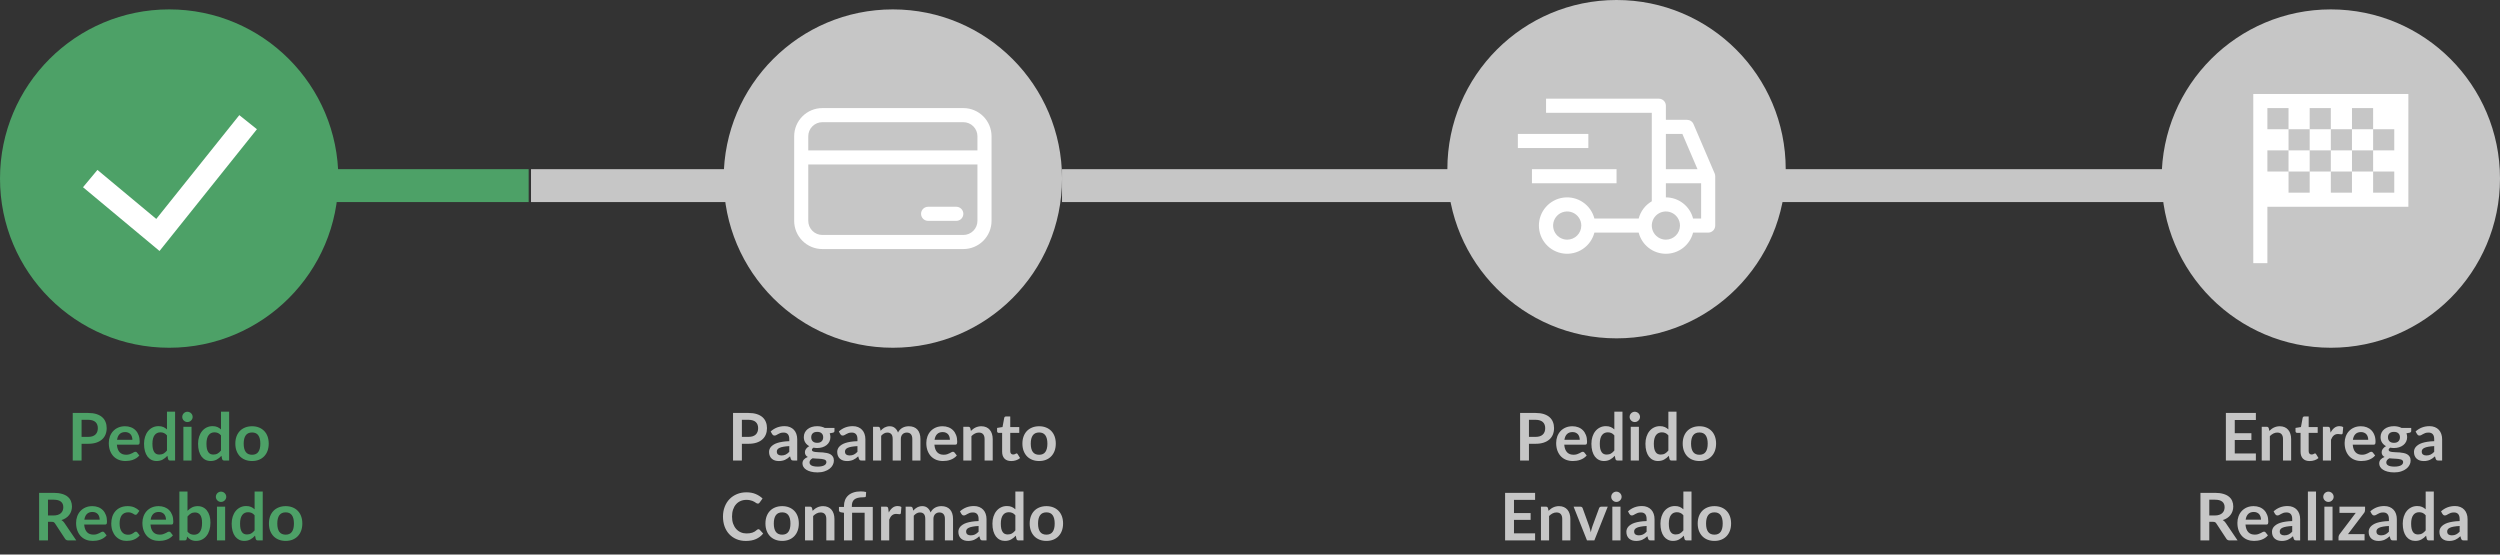 <svg width="532" height="118" viewBox="0 0 532 118" fill="none" xmlns="http://www.w3.org/2000/svg">
<rect x="0" y="0" width="532" height="118" fill="#333333" stroke="none"/>
<circle cx="36" cy="38" r="36" fill="#4DA167"/>
<path d="M19.2 38L33.6 50L52.8 26" stroke="white" stroke-width="4.8"/>
<path d="M18.768 92.967C19.113 92.967 19.414 92.925 19.671 92.841C19.927 92.752 20.14 92.629 20.308 92.47C20.48 92.307 20.609 92.111 20.693 91.882C20.777 91.649 20.819 91.39 20.819 91.105C20.819 90.834 20.777 90.589 20.693 90.37C20.609 90.151 20.483 89.964 20.315 89.81C20.147 89.656 19.934 89.539 19.678 89.46C19.421 89.376 19.118 89.334 18.768 89.334H17.361V92.967H18.768ZM18.768 87.878C19.444 87.878 20.03 87.957 20.525 88.116C21.019 88.275 21.428 88.496 21.75 88.781C22.072 89.066 22.31 89.406 22.464 89.803C22.622 90.2 22.702 90.634 22.702 91.105C22.702 91.595 22.62 92.045 22.457 92.456C22.293 92.862 22.048 93.212 21.722 93.506C21.395 93.8 20.984 94.029 20.49 94.192C20 94.355 19.426 94.437 18.768 94.437H17.361V98H15.478V87.878H18.768ZM28.171 93.583C28.171 93.359 28.139 93.149 28.073 92.953C28.013 92.752 27.919 92.577 27.793 92.428C27.667 92.279 27.506 92.162 27.31 92.078C27.119 91.989 26.895 91.945 26.638 91.945C26.139 91.945 25.745 92.087 25.455 92.372C25.171 92.657 24.989 93.06 24.909 93.583H28.171ZM24.874 94.626C24.902 94.995 24.968 95.314 25.07 95.585C25.173 95.851 25.308 96.073 25.476 96.25C25.644 96.423 25.843 96.553 26.071 96.642C26.305 96.726 26.561 96.768 26.841 96.768C27.121 96.768 27.362 96.735 27.562 96.67C27.768 96.605 27.945 96.532 28.094 96.453C28.248 96.374 28.381 96.301 28.493 96.236C28.61 96.171 28.722 96.138 28.829 96.138C28.974 96.138 29.081 96.192 29.151 96.299L29.648 96.929C29.457 97.153 29.242 97.342 29.004 97.496C28.766 97.645 28.517 97.767 28.255 97.86C27.999 97.949 27.735 98.012 27.464 98.049C27.198 98.086 26.939 98.105 26.687 98.105C26.188 98.105 25.724 98.023 25.294 97.86C24.865 97.692 24.492 97.447 24.174 97.125C23.857 96.798 23.607 96.397 23.425 95.921C23.243 95.44 23.152 94.885 23.152 94.255C23.152 93.765 23.232 93.305 23.39 92.876C23.549 92.442 23.775 92.066 24.069 91.749C24.368 91.427 24.73 91.173 25.154 90.986C25.584 90.799 26.067 90.706 26.603 90.706C27.056 90.706 27.474 90.778 27.856 90.923C28.239 91.068 28.568 91.28 28.843 91.56C29.119 91.835 29.333 92.176 29.487 92.582C29.646 92.983 29.725 93.443 29.725 93.961C29.725 94.222 29.697 94.4 29.641 94.493C29.585 94.582 29.478 94.626 29.319 94.626H24.874ZM35.531 92.652C35.335 92.414 35.12 92.246 34.887 92.148C34.658 92.05 34.411 92.001 34.145 92.001C33.884 92.001 33.648 92.05 33.438 92.148C33.228 92.246 33.048 92.395 32.899 92.596C32.75 92.792 32.635 93.044 32.556 93.352C32.477 93.655 32.437 94.015 32.437 94.43C32.437 94.85 32.47 95.207 32.535 95.501C32.605 95.79 32.703 96.028 32.829 96.215C32.955 96.397 33.109 96.53 33.291 96.614C33.473 96.693 33.676 96.733 33.9 96.733C34.259 96.733 34.565 96.658 34.817 96.509C35.069 96.36 35.307 96.147 35.531 95.872V92.652ZM37.26 87.598V98H36.203C35.974 98 35.83 97.895 35.769 97.685L35.622 96.992C35.333 97.323 34.999 97.592 34.621 97.797C34.248 98.002 33.811 98.105 33.312 98.105C32.92 98.105 32.561 98.023 32.234 97.86C31.907 97.697 31.625 97.461 31.387 97.153C31.154 96.84 30.972 96.455 30.841 95.998C30.715 95.541 30.652 95.018 30.652 94.43C30.652 93.898 30.724 93.403 30.869 92.946C31.014 92.489 31.221 92.092 31.492 91.756C31.763 91.42 32.087 91.159 32.465 90.972C32.843 90.781 33.268 90.685 33.739 90.685C34.14 90.685 34.483 90.748 34.768 90.874C35.053 91 35.307 91.17 35.531 91.385V87.598H37.26ZM40.758 90.818V98H39.022V90.818H40.758ZM40.996 88.725C40.996 88.874 40.966 89.014 40.905 89.145C40.845 89.276 40.763 89.39 40.66 89.488C40.562 89.586 40.446 89.665 40.31 89.726C40.175 89.782 40.03 89.81 39.876 89.81C39.727 89.81 39.585 89.782 39.449 89.726C39.319 89.665 39.204 89.586 39.106 89.488C39.008 89.39 38.929 89.276 38.868 89.145C38.812 89.014 38.784 88.874 38.784 88.725C38.784 88.571 38.812 88.426 38.868 88.291C38.929 88.156 39.008 88.039 39.106 87.941C39.204 87.843 39.319 87.766 39.449 87.71C39.585 87.649 39.727 87.619 39.876 87.619C40.03 87.619 40.175 87.649 40.31 87.71C40.446 87.766 40.562 87.843 40.66 87.941C40.763 88.039 40.845 88.156 40.905 88.291C40.966 88.426 40.996 88.571 40.996 88.725ZM47.029 92.652C46.833 92.414 46.618 92.246 46.385 92.148C46.156 92.05 45.909 92.001 45.643 92.001C45.382 92.001 45.146 92.05 44.936 92.148C44.726 92.246 44.546 92.395 44.397 92.596C44.248 92.792 44.133 93.044 44.054 93.352C43.975 93.655 43.935 94.015 43.935 94.43C43.935 94.85 43.968 95.207 44.033 95.501C44.103 95.79 44.201 96.028 44.327 96.215C44.453 96.397 44.607 96.53 44.789 96.614C44.971 96.693 45.174 96.733 45.398 96.733C45.757 96.733 46.063 96.658 46.315 96.509C46.567 96.36 46.805 96.147 47.029 95.872V92.652ZM48.758 87.598V98H47.701C47.472 98 47.328 97.895 47.267 97.685L47.12 96.992C46.831 97.323 46.497 97.592 46.119 97.797C45.746 98.002 45.309 98.105 44.81 98.105C44.418 98.105 44.059 98.023 43.732 97.86C43.405 97.697 43.123 97.461 42.885 97.153C42.652 96.84 42.47 96.455 42.339 95.998C42.213 95.541 42.15 95.018 42.15 94.43C42.15 93.898 42.222 93.403 42.367 92.946C42.512 92.489 42.719 92.092 42.99 91.756C43.261 91.42 43.585 91.159 43.963 90.972C44.341 90.781 44.766 90.685 45.237 90.685C45.638 90.685 45.981 90.748 46.266 90.874C46.551 91 46.805 91.17 47.029 91.385V87.598H48.758ZM53.642 90.706C54.174 90.706 54.657 90.792 55.091 90.965C55.53 91.138 55.903 91.383 56.211 91.7C56.524 92.017 56.764 92.405 56.932 92.862C57.1 93.319 57.184 93.83 57.184 94.395C57.184 94.964 57.1 95.478 56.932 95.935C56.764 96.392 56.524 96.782 56.211 97.104C55.903 97.426 55.53 97.673 55.091 97.846C54.657 98.019 54.174 98.105 53.642 98.105C53.106 98.105 52.618 98.019 52.179 97.846C51.741 97.673 51.365 97.426 51.052 97.104C50.744 96.782 50.504 96.392 50.331 95.935C50.163 95.478 50.079 94.964 50.079 94.395C50.079 93.83 50.163 93.319 50.331 92.862C50.504 92.405 50.744 92.017 51.052 91.7C51.365 91.383 51.741 91.138 52.179 90.965C52.618 90.792 53.106 90.706 53.642 90.706ZM53.642 96.775C54.24 96.775 54.681 96.574 54.965 96.173C55.255 95.772 55.399 95.184 55.399 94.409C55.399 93.634 55.255 93.044 54.965 92.638C54.681 92.232 54.24 92.029 53.642 92.029C53.036 92.029 52.585 92.234 52.291 92.645C52.002 93.051 51.857 93.639 51.857 94.409C51.857 95.179 52.002 95.767 52.291 96.173C52.585 96.574 53.036 96.775 53.642 96.775ZM11.386 109.694C11.741 109.694 12.049 109.65 12.31 109.561C12.576 109.472 12.793 109.351 12.961 109.197C13.134 109.038 13.262 108.852 13.346 108.637C13.43 108.422 13.472 108.187 13.472 107.93C13.472 107.417 13.302 107.022 12.961 106.747C12.625 106.472 12.11 106.334 11.414 106.334H10.21V109.694H11.386ZM16.23 115H14.529C14.207 115 13.974 114.874 13.829 114.622L11.701 111.381C11.622 111.26 11.533 111.173 11.435 111.122C11.342 111.071 11.202 111.045 11.015 111.045H10.21V115H8.327V104.878H11.414C12.1 104.878 12.688 104.95 13.178 105.095C13.673 105.235 14.076 105.433 14.389 105.69C14.707 105.947 14.94 106.255 15.089 106.614C15.239 106.969 15.313 107.361 15.313 107.79C15.313 108.131 15.262 108.453 15.159 108.756C15.061 109.059 14.916 109.335 14.725 109.582C14.539 109.829 14.305 110.046 14.025 110.233C13.75 110.42 13.435 110.567 13.08 110.674C13.201 110.744 13.313 110.828 13.416 110.926C13.519 111.019 13.612 111.131 13.696 111.262L16.23 115ZM21.212 110.583C21.212 110.359 21.18 110.149 21.114 109.953C21.054 109.752 20.96 109.577 20.834 109.428C20.708 109.279 20.547 109.162 20.351 109.078C20.16 108.989 19.936 108.945 19.679 108.945C19.18 108.945 18.786 109.087 18.496 109.372C18.212 109.657 18.03 110.06 17.95 110.583H21.212ZM17.915 111.626C17.943 111.995 18.009 112.314 18.111 112.585C18.214 112.851 18.349 113.073 18.517 113.25C18.685 113.423 18.884 113.553 19.112 113.642C19.346 113.726 19.602 113.768 19.882 113.768C20.162 113.768 20.403 113.735 20.603 113.67C20.809 113.605 20.986 113.532 21.135 113.453C21.289 113.374 21.422 113.301 21.534 113.236C21.651 113.171 21.763 113.138 21.87 113.138C22.015 113.138 22.122 113.192 22.192 113.299L22.689 113.929C22.498 114.153 22.283 114.342 22.045 114.496C21.807 114.645 21.558 114.767 21.296 114.86C21.04 114.949 20.776 115.012 20.505 115.049C20.239 115.086 19.98 115.105 19.728 115.105C19.229 115.105 18.765 115.023 18.335 114.86C17.906 114.692 17.533 114.447 17.215 114.125C16.898 113.798 16.648 113.397 16.466 112.921C16.284 112.44 16.193 111.885 16.193 111.255C16.193 110.765 16.273 110.305 16.431 109.876C16.59 109.442 16.816 109.066 17.11 108.749C17.409 108.427 17.771 108.173 18.195 107.986C18.625 107.799 19.108 107.706 19.644 107.706C20.097 107.706 20.515 107.778 20.897 107.923C21.28 108.068 21.609 108.28 21.884 108.56C22.16 108.835 22.374 109.176 22.528 109.582C22.687 109.983 22.766 110.443 22.766 110.961C22.766 111.222 22.738 111.4 22.682 111.493C22.626 111.582 22.519 111.626 22.36 111.626H17.915ZM29.209 109.337C29.158 109.402 29.106 109.454 29.055 109.491C29.008 109.528 28.938 109.547 28.845 109.547C28.756 109.547 28.67 109.521 28.586 109.47C28.502 109.414 28.402 109.353 28.285 109.288C28.168 109.218 28.028 109.157 27.865 109.106C27.706 109.05 27.508 109.022 27.27 109.022C26.967 109.022 26.701 109.078 26.472 109.19C26.243 109.297 26.052 109.454 25.898 109.659C25.749 109.864 25.637 110.114 25.562 110.408C25.487 110.697 25.45 111.026 25.45 111.395C25.45 111.778 25.49 112.118 25.569 112.417C25.653 112.716 25.772 112.968 25.926 113.173C26.08 113.374 26.267 113.528 26.486 113.635C26.705 113.738 26.953 113.789 27.228 113.789C27.503 113.789 27.725 113.756 27.893 113.691C28.066 113.621 28.21 113.546 28.327 113.467C28.444 113.383 28.544 113.308 28.628 113.243C28.717 113.173 28.815 113.138 28.922 113.138C29.062 113.138 29.167 113.192 29.237 113.299L29.734 113.929C29.543 114.153 29.335 114.342 29.111 114.496C28.887 114.645 28.654 114.767 28.411 114.86C28.173 114.949 27.926 115.012 27.669 115.049C27.417 115.086 27.165 115.105 26.913 115.105C26.47 115.105 26.052 115.023 25.66 114.86C25.268 114.692 24.925 114.449 24.631 114.132C24.337 113.815 24.104 113.427 23.931 112.97C23.763 112.508 23.679 111.983 23.679 111.395C23.679 110.868 23.754 110.38 23.903 109.932C24.057 109.479 24.281 109.09 24.575 108.763C24.869 108.432 25.233 108.173 25.667 107.986C26.101 107.799 26.6 107.706 27.165 107.706C27.702 107.706 28.171 107.792 28.572 107.965C28.978 108.138 29.342 108.385 29.664 108.707L29.209 109.337ZM35.322 110.583C35.322 110.359 35.289 110.149 35.224 109.953C35.163 109.752 35.07 109.577 34.944 109.428C34.818 109.279 34.657 109.162 34.461 109.078C34.27 108.989 34.045 108.945 33.789 108.945C33.289 108.945 32.895 109.087 32.606 109.372C32.321 109.657 32.139 110.06 32.06 110.583H35.322ZM32.025 111.626C32.053 111.995 32.118 112.314 32.221 112.585C32.324 112.851 32.459 113.073 32.627 113.25C32.795 113.423 32.993 113.553 33.222 113.642C33.455 113.726 33.712 113.768 33.992 113.768C34.272 113.768 34.512 113.735 34.713 113.67C34.918 113.605 35.096 113.532 35.245 113.453C35.399 113.374 35.532 113.301 35.644 113.236C35.761 113.171 35.873 113.138 35.98 113.138C36.124 113.138 36.232 113.192 36.302 113.299L36.799 113.929C36.608 114.153 36.393 114.342 36.155 114.496C35.917 114.645 35.667 114.767 35.406 114.86C35.149 114.949 34.886 115.012 34.615 115.049C34.349 115.086 34.09 115.105 33.838 115.105C33.339 115.105 32.874 115.023 32.445 114.86C32.016 114.692 31.642 114.447 31.325 114.125C31.008 113.798 30.758 113.397 30.576 112.921C30.394 112.44 30.303 111.885 30.303 111.255C30.303 110.765 30.382 110.305 30.541 109.876C30.7 109.442 30.926 109.066 31.22 108.749C31.518 108.427 31.88 108.173 32.305 107.986C32.734 107.799 33.217 107.706 33.754 107.706C34.206 107.706 34.624 107.778 35.007 107.923C35.389 108.068 35.718 108.28 35.994 108.56C36.269 108.835 36.484 109.176 36.638 109.582C36.797 109.983 36.876 110.443 36.876 110.961C36.876 111.222 36.848 111.4 36.792 111.493C36.736 111.582 36.629 111.626 36.47 111.626H32.025ZM39.902 113.138C40.098 113.376 40.311 113.544 40.539 113.642C40.773 113.74 41.018 113.789 41.274 113.789C41.54 113.789 41.778 113.742 41.988 113.649C42.203 113.551 42.385 113.402 42.534 113.201C42.684 112.996 42.798 112.737 42.877 112.424C42.957 112.107 42.996 111.729 42.996 111.29C42.996 110.501 42.866 109.932 42.604 109.582C42.343 109.227 41.967 109.05 41.477 109.05C41.146 109.05 40.857 109.127 40.609 109.281C40.362 109.43 40.126 109.643 39.902 109.918V113.138ZM39.902 108.7C40.192 108.397 40.511 108.156 40.861 107.979C41.216 107.797 41.62 107.706 42.072 107.706C42.488 107.706 42.861 107.788 43.192 107.951C43.528 108.114 43.813 108.35 44.046 108.658C44.284 108.961 44.466 109.33 44.592 109.764C44.718 110.198 44.781 110.686 44.781 111.227C44.781 111.81 44.709 112.34 44.564 112.816C44.42 113.292 44.212 113.7 43.941 114.041C43.675 114.377 43.353 114.638 42.975 114.825C42.597 115.012 42.177 115.105 41.715 115.105C41.491 115.105 41.288 115.082 41.106 115.035C40.924 114.993 40.756 114.932 40.602 114.853C40.448 114.774 40.306 114.678 40.175 114.566C40.049 114.449 39.928 114.321 39.811 114.181L39.734 114.664C39.706 114.785 39.657 114.872 39.587 114.923C39.522 114.974 39.431 115 39.314 115H38.173V104.598H39.902V108.7ZM47.909 107.818V115H46.173V107.818H47.909ZM48.147 105.725C48.147 105.874 48.116 106.014 48.056 106.145C47.995 106.276 47.913 106.39 47.811 106.488C47.713 106.586 47.596 106.665 47.461 106.726C47.325 106.782 47.181 106.81 47.027 106.81C46.877 106.81 46.735 106.782 46.6 106.726C46.469 106.665 46.355 106.586 46.257 106.488C46.159 106.39 46.079 106.276 46.019 106.145C45.963 106.014 45.935 105.874 45.935 105.725C45.935 105.571 45.963 105.426 46.019 105.291C46.079 105.156 46.159 105.039 46.257 104.941C46.355 104.843 46.469 104.766 46.6 104.71C46.735 104.649 46.877 104.619 47.027 104.619C47.181 104.619 47.325 104.649 47.461 104.71C47.596 104.766 47.713 104.843 47.811 104.941C47.913 105.039 47.995 105.156 48.056 105.291C48.116 105.426 48.147 105.571 48.147 105.725ZM54.179 109.652C53.983 109.414 53.769 109.246 53.535 109.148C53.307 109.05 53.059 109.001 52.793 109.001C52.532 109.001 52.296 109.05 52.086 109.148C51.876 109.246 51.697 109.395 51.547 109.596C51.398 109.792 51.284 110.044 51.204 110.352C51.125 110.655 51.085 111.015 51.085 111.43C51.085 111.85 51.118 112.207 51.183 112.501C51.253 112.79 51.351 113.028 51.477 113.215C51.603 113.397 51.757 113.53 51.939 113.614C52.121 113.693 52.324 113.733 52.548 113.733C52.908 113.733 53.213 113.658 53.465 113.509C53.717 113.36 53.955 113.147 54.179 112.872V109.652ZM55.908 104.598V115H54.851C54.623 115 54.478 114.895 54.417 114.685L54.27 113.992C53.981 114.323 53.647 114.592 53.269 114.797C52.896 115.002 52.46 115.105 51.96 115.105C51.568 115.105 51.209 115.023 50.882 114.86C50.556 114.697 50.273 114.461 50.035 114.153C49.802 113.84 49.62 113.455 49.489 112.998C49.363 112.541 49.3 112.018 49.3 111.43C49.3 110.898 49.373 110.403 49.517 109.946C49.662 109.489 49.87 109.092 50.14 108.756C50.411 108.42 50.735 108.159 51.113 107.972C51.491 107.781 51.916 107.685 52.387 107.685C52.789 107.685 53.132 107.748 53.416 107.874C53.701 108 53.955 108.17 54.179 108.385V104.598H55.908ZM60.793 107.706C61.325 107.706 61.808 107.792 62.242 107.965C62.68 108.138 63.054 108.383 63.362 108.7C63.674 109.017 63.915 109.405 64.083 109.862C64.251 110.319 64.335 110.83 64.335 111.395C64.335 111.964 64.251 112.478 64.083 112.935C63.915 113.392 63.674 113.782 63.362 114.104C63.054 114.426 62.68 114.673 62.242 114.846C61.808 115.019 61.325 115.105 60.793 115.105C60.256 115.105 59.768 115.019 59.33 114.846C58.891 114.673 58.515 114.426 58.203 114.104C57.895 113.782 57.654 113.392 57.482 112.935C57.314 112.478 57.23 111.964 57.23 111.395C57.23 110.83 57.314 110.319 57.482 109.862C57.654 109.405 57.895 109.017 58.203 108.7C58.515 108.383 58.891 108.138 59.33 107.965C59.768 107.792 60.256 107.706 60.793 107.706ZM60.793 113.775C61.39 113.775 61.831 113.574 62.116 113.173C62.405 112.772 62.55 112.184 62.55 111.409C62.55 110.634 62.405 110.044 62.116 109.638C61.831 109.232 61.39 109.029 60.793 109.029C60.186 109.029 59.736 109.234 59.442 109.645C59.152 110.051 59.008 110.639 59.008 111.409C59.008 112.179 59.152 112.767 59.442 113.173C59.736 113.574 60.186 113.775 60.793 113.775Z" fill="#4DA167"/>
<circle cx="190" cy="38" r="36" fill="#C6C6C6"/>
<path d="M197.5 44C197.102 44 196.721 44.158 196.439 44.439C196.158 44.721 196 45.102 196 45.5C196 45.898 196.158 46.279 196.439 46.561C196.721 46.842 197.102 47 197.5 47H203.5C203.898 47 204.279 46.842 204.561 46.561C204.842 46.279 205 45.898 205 45.5C205 45.102 204.842 44.721 204.561 44.439C204.279 44.158 203.898 44 203.5 44H197.5Z" fill="white"/>
<path d="M169 29C169 27.409 169.632 25.883 170.757 24.757C171.883 23.632 173.409 23 175 23H205C206.591 23 208.117 23.632 209.243 24.757C210.368 25.883 211 27.409 211 29V47C211 48.591 210.368 50.117 209.243 51.243C208.117 52.368 206.591 53 205 53H175C173.409 53 171.883 52.368 170.757 51.243C169.632 50.117 169 48.591 169 47V29ZM208 29C208 28.204 207.684 27.441 207.121 26.879C206.559 26.316 205.796 26 205 26H175C174.204 26 173.441 26.316 172.879 26.879C172.316 27.441 172 28.204 172 29V32H208V29ZM172 47C172 47.796 172.316 48.559 172.879 49.121C173.441 49.684 174.204 50 175 50H205C205.796 50 206.559 49.684 207.121 49.121C207.684 48.559 208 47.796 208 47V35H172V47Z" fill="white"/>
<path d="M159.28 92.967C159.626 92.967 159.927 92.925 160.183 92.841C160.44 92.752 160.652 92.629 160.82 92.47C160.993 92.307 161.121 92.111 161.205 91.882C161.289 91.649 161.331 91.39 161.331 91.105C161.331 90.834 161.289 90.589 161.205 90.37C161.121 90.151 160.995 89.964 160.827 89.81C160.659 89.656 160.447 89.539 160.19 89.46C159.934 89.376 159.63 89.334 159.28 89.334H157.873V92.967H159.28ZM159.28 87.878C159.957 87.878 160.543 87.957 161.037 88.116C161.532 88.275 161.94 88.496 162.262 88.781C162.584 89.066 162.822 89.406 162.976 89.803C163.135 90.2 163.214 90.634 163.214 91.105C163.214 91.595 163.133 92.045 162.969 92.456C162.806 92.862 162.561 93.212 162.234 93.506C161.908 93.8 161.497 94.029 161.002 94.192C160.512 94.355 159.938 94.437 159.28 94.437H157.873V98H155.99V87.878H159.28ZM167.961 94.934C167.461 94.957 167.041 95.002 166.701 95.067C166.36 95.128 166.087 95.207 165.882 95.305C165.676 95.403 165.529 95.517 165.441 95.648C165.352 95.779 165.308 95.921 165.308 96.075C165.308 96.378 165.396 96.595 165.574 96.726C165.756 96.857 165.991 96.922 166.281 96.922C166.635 96.922 166.941 96.859 167.198 96.733C167.459 96.602 167.713 96.406 167.961 96.145V94.934ZM163.999 91.819C164.825 91.063 165.819 90.685 166.981 90.685C167.401 90.685 167.776 90.755 168.108 90.895C168.439 91.03 168.719 91.222 168.948 91.469C169.176 91.712 169.349 92.003 169.466 92.344C169.587 92.685 169.648 93.058 169.648 93.464V98H168.864C168.7 98 168.574 97.977 168.486 97.93C168.397 97.879 168.327 97.778 168.276 97.629L168.122 97.111C167.94 97.274 167.762 97.419 167.59 97.545C167.417 97.666 167.237 97.769 167.051 97.853C166.864 97.937 166.663 98 166.449 98.042C166.239 98.089 166.005 98.112 165.749 98.112C165.445 98.112 165.165 98.072 164.909 97.993C164.652 97.909 164.43 97.785 164.244 97.622C164.057 97.459 163.912 97.256 163.81 97.013C163.707 96.77 163.656 96.488 163.656 96.166C163.656 95.984 163.686 95.804 163.747 95.627C163.807 95.445 163.905 95.272 164.041 95.109C164.181 94.946 164.36 94.792 164.58 94.647C164.799 94.502 165.067 94.376 165.385 94.269C165.707 94.162 166.08 94.075 166.505 94.01C166.929 93.94 167.415 93.898 167.961 93.884V93.464C167.961 92.983 167.858 92.629 167.653 92.4C167.447 92.167 167.151 92.05 166.764 92.05C166.484 92.05 166.25 92.083 166.064 92.148C165.882 92.213 165.721 92.288 165.581 92.372C165.441 92.451 165.312 92.524 165.196 92.589C165.084 92.654 164.958 92.687 164.818 92.687C164.696 92.687 164.594 92.657 164.51 92.596C164.426 92.531 164.358 92.456 164.307 92.372L163.999 91.819ZM173.901 94.234C174.116 94.234 174.302 94.206 174.461 94.15C174.62 94.089 174.75 94.008 174.853 93.905C174.96 93.802 175.04 93.679 175.091 93.534C175.147 93.389 175.175 93.231 175.175 93.058C175.175 92.703 175.068 92.423 174.853 92.218C174.643 92.008 174.326 91.903 173.901 91.903C173.476 91.903 173.157 92.008 172.942 92.218C172.732 92.423 172.627 92.703 172.627 93.058C172.627 93.226 172.653 93.382 172.704 93.527C172.76 93.672 172.839 93.798 172.942 93.905C173.049 94.008 173.182 94.089 173.341 94.15C173.504 94.206 173.691 94.234 173.901 94.234ZM175.854 98.322C175.854 98.182 175.812 98.068 175.728 97.979C175.644 97.89 175.53 97.823 175.385 97.776C175.24 97.725 175.07 97.687 174.874 97.664C174.683 97.641 174.477 97.624 174.258 97.615C174.043 97.601 173.819 97.589 173.586 97.58C173.357 97.571 173.133 97.552 172.914 97.524C172.723 97.631 172.566 97.757 172.445 97.902C172.328 98.047 172.27 98.215 172.27 98.406C172.27 98.532 172.3 98.649 172.361 98.756C172.426 98.868 172.527 98.964 172.662 99.043C172.802 99.122 172.982 99.183 173.201 99.225C173.42 99.272 173.689 99.295 174.006 99.295C174.328 99.295 174.606 99.269 174.839 99.218C175.072 99.171 175.264 99.104 175.413 99.015C175.567 98.931 175.679 98.828 175.749 98.707C175.819 98.59 175.854 98.462 175.854 98.322ZM177.576 91.063V91.707C177.576 91.912 177.452 92.038 177.205 92.085L176.561 92.204C176.659 92.451 176.708 92.722 176.708 93.016C176.708 93.371 176.636 93.693 176.491 93.982C176.351 94.267 176.155 94.509 175.903 94.71C175.651 94.911 175.352 95.067 175.007 95.179C174.666 95.286 174.298 95.34 173.901 95.34C173.761 95.34 173.626 95.333 173.495 95.319C173.364 95.305 173.236 95.286 173.11 95.263C172.886 95.398 172.774 95.55 172.774 95.718C172.774 95.863 172.839 95.97 172.97 96.04C173.105 96.105 173.283 96.152 173.502 96.18C173.721 96.208 173.971 96.227 174.251 96.236C174.531 96.241 174.818 96.255 175.112 96.278C175.406 96.301 175.693 96.343 175.973 96.404C176.253 96.46 176.503 96.551 176.722 96.677C176.941 96.803 177.116 96.976 177.247 97.195C177.382 97.41 177.45 97.687 177.45 98.028C177.45 98.345 177.371 98.653 177.212 98.952C177.058 99.251 176.832 99.517 176.533 99.75C176.239 99.983 175.875 100.17 175.441 100.31C175.012 100.455 174.522 100.527 173.971 100.527C173.43 100.527 172.958 100.473 172.557 100.366C172.156 100.263 171.822 100.123 171.556 99.946C171.29 99.773 171.092 99.573 170.961 99.344C170.83 99.115 170.765 98.877 170.765 98.63C170.765 98.294 170.865 98.014 171.066 97.79C171.271 97.561 171.551 97.379 171.906 97.244C171.715 97.146 171.563 97.015 171.451 96.852C171.339 96.689 171.283 96.474 171.283 96.208C171.283 96.101 171.302 95.991 171.339 95.879C171.381 95.762 171.439 95.648 171.514 95.536C171.593 95.424 171.691 95.319 171.808 95.221C171.925 95.118 172.062 95.027 172.221 94.948C171.857 94.752 171.57 94.491 171.36 94.164C171.155 93.837 171.052 93.455 171.052 93.016C171.052 92.661 171.122 92.342 171.262 92.057C171.407 91.768 171.605 91.523 171.857 91.322C172.114 91.117 172.415 90.96 172.76 90.853C173.11 90.746 173.49 90.692 173.901 90.692C174.209 90.692 174.498 90.725 174.769 90.79C175.04 90.851 175.287 90.942 175.511 91.063H177.576ZM182.466 94.934C181.967 94.957 181.547 95.002 181.206 95.067C180.866 95.128 180.593 95.207 180.387 95.305C180.182 95.403 180.035 95.517 179.946 95.648C179.858 95.779 179.813 95.921 179.813 96.075C179.813 96.378 179.902 96.595 180.079 96.726C180.261 96.857 180.497 96.922 180.786 96.922C181.141 96.922 181.447 96.859 181.703 96.733C181.965 96.602 182.219 96.406 182.466 96.145V94.934ZM178.504 91.819C179.33 91.063 180.324 90.685 181.486 90.685C181.906 90.685 182.282 90.755 182.613 90.895C182.945 91.03 183.225 91.222 183.453 91.469C183.682 91.712 183.855 92.003 183.971 92.344C184.093 92.685 184.153 93.058 184.153 93.464V98H183.369C183.206 98 183.08 97.977 182.991 97.93C182.903 97.879 182.833 97.778 182.781 97.629L182.627 97.111C182.445 97.274 182.268 97.419 182.095 97.545C181.923 97.666 181.743 97.769 181.556 97.853C181.37 97.937 181.169 98 180.954 98.042C180.744 98.089 180.511 98.112 180.254 98.112C179.951 98.112 179.671 98.072 179.414 97.993C179.158 97.909 178.936 97.785 178.749 97.622C178.563 97.459 178.418 97.256 178.315 97.013C178.213 96.77 178.161 96.488 178.161 96.166C178.161 95.984 178.192 95.804 178.252 95.627C178.313 95.445 178.411 95.272 178.546 95.109C178.686 94.946 178.866 94.792 179.085 94.647C179.305 94.502 179.573 94.376 179.89 94.269C180.212 94.162 180.586 94.075 181.01 94.01C181.435 93.94 181.92 93.898 182.466 93.884V93.464C182.466 92.983 182.364 92.629 182.158 92.4C181.953 92.167 181.657 92.05 181.269 92.05C180.989 92.05 180.756 92.083 180.569 92.148C180.387 92.213 180.226 92.288 180.086 92.372C179.946 92.451 179.818 92.524 179.701 92.589C179.589 92.654 179.463 92.687 179.323 92.687C179.202 92.687 179.099 92.657 179.015 92.596C178.931 92.531 178.864 92.456 178.812 92.372L178.504 91.819ZM185.782 98V90.818H186.839C187.063 90.818 187.21 90.923 187.28 91.133L187.392 91.665C187.518 91.525 187.648 91.397 187.784 91.28C187.924 91.163 188.071 91.063 188.225 90.979C188.383 90.895 188.551 90.83 188.729 90.783C188.911 90.732 189.109 90.706 189.324 90.706C189.776 90.706 190.147 90.83 190.437 91.077C190.731 91.32 190.95 91.644 191.095 92.05C191.207 91.812 191.347 91.609 191.515 91.441C191.683 91.268 191.867 91.128 192.068 91.021C192.268 90.914 192.481 90.834 192.705 90.783C192.933 90.732 193.162 90.706 193.391 90.706C193.787 90.706 194.14 90.767 194.448 90.888C194.756 91.009 195.015 91.187 195.225 91.42C195.435 91.653 195.593 91.938 195.701 92.274C195.813 92.61 195.869 92.995 195.869 93.429V98H194.14V93.429C194.14 92.972 194.039 92.629 193.839 92.4C193.638 92.167 193.344 92.05 192.957 92.05C192.779 92.05 192.614 92.08 192.46 92.141C192.31 92.202 192.177 92.29 192.061 92.407C191.949 92.519 191.86 92.661 191.795 92.834C191.729 93.007 191.697 93.205 191.697 93.429V98H189.961V93.429C189.961 92.948 189.863 92.598 189.667 92.379C189.475 92.16 189.193 92.05 188.82 92.05C188.568 92.05 188.332 92.113 188.113 92.239C187.898 92.36 187.697 92.528 187.511 92.743V98H185.782ZM202.139 93.583C202.139 93.359 202.107 93.149 202.041 92.953C201.981 92.752 201.887 92.577 201.761 92.428C201.635 92.279 201.474 92.162 201.278 92.078C201.087 91.989 200.863 91.945 200.606 91.945C200.107 91.945 199.713 92.087 199.423 92.372C199.139 92.657 198.957 93.06 198.877 93.583H202.139ZM198.842 94.626C198.87 94.995 198.936 95.314 199.038 95.585C199.141 95.851 199.276 96.073 199.444 96.25C199.612 96.423 199.811 96.553 200.039 96.642C200.273 96.726 200.529 96.768 200.809 96.768C201.089 96.768 201.33 96.735 201.53 96.67C201.736 96.605 201.913 96.532 202.062 96.453C202.216 96.374 202.349 96.301 202.461 96.236C202.578 96.171 202.69 96.138 202.797 96.138C202.942 96.138 203.049 96.192 203.119 96.299L203.616 96.929C203.425 97.153 203.21 97.342 202.972 97.496C202.734 97.645 202.485 97.767 202.223 97.86C201.967 97.949 201.703 98.012 201.432 98.049C201.166 98.086 200.907 98.105 200.655 98.105C200.156 98.105 199.692 98.023 199.262 97.86C198.833 97.692 198.46 97.447 198.142 97.125C197.825 96.798 197.575 96.397 197.393 95.921C197.211 95.44 197.12 94.885 197.12 94.255C197.12 93.765 197.2 93.305 197.358 92.876C197.517 92.442 197.743 92.066 198.037 91.749C198.336 91.427 198.698 91.173 199.122 90.986C199.552 90.799 200.035 90.706 200.571 90.706C201.024 90.706 201.442 90.778 201.824 90.923C202.207 91.068 202.536 91.28 202.811 91.56C203.087 91.835 203.301 92.176 203.455 92.582C203.614 92.983 203.693 93.443 203.693 93.961C203.693 94.222 203.665 94.4 203.609 94.493C203.553 94.582 203.446 94.626 203.287 94.626H198.842ZM206.608 91.7C206.752 91.555 206.904 91.422 207.063 91.301C207.226 91.175 207.396 91.07 207.574 90.986C207.756 90.897 207.949 90.83 208.155 90.783C208.36 90.732 208.584 90.706 208.827 90.706C209.219 90.706 209.566 90.774 209.87 90.909C210.173 91.04 210.425 91.226 210.626 91.469C210.831 91.707 210.985 91.994 211.088 92.33C211.195 92.661 211.249 93.028 211.249 93.429V98H209.52V93.429C209.52 92.99 209.419 92.652 209.219 92.414C209.018 92.171 208.712 92.05 208.302 92.05C208.003 92.05 207.723 92.118 207.462 92.253C207.2 92.388 206.953 92.573 206.72 92.806V98H204.991V90.818H206.048C206.272 90.818 206.419 90.923 206.489 91.133L206.608 91.7ZM215.191 98.112C214.566 98.112 214.085 97.937 213.749 97.587C213.418 97.232 213.252 96.745 213.252 96.124V92.113H212.517C212.424 92.113 212.345 92.083 212.279 92.022C212.214 91.961 212.181 91.87 212.181 91.749V91.063L213.336 90.874L213.7 88.914C213.724 88.821 213.768 88.748 213.833 88.697C213.899 88.646 213.983 88.62 214.085 88.62H214.981V90.881H216.899V92.113H214.981V96.005C214.981 96.229 215.035 96.404 215.142 96.53C215.254 96.656 215.406 96.719 215.597 96.719C215.705 96.719 215.793 96.707 215.863 96.684C215.938 96.656 216.001 96.628 216.052 96.6C216.108 96.572 216.157 96.546 216.199 96.523C216.241 96.495 216.283 96.481 216.325 96.481C216.377 96.481 216.419 96.495 216.451 96.523C216.484 96.546 216.519 96.584 216.556 96.635L217.074 97.475C216.822 97.685 216.533 97.844 216.206 97.951C215.88 98.058 215.541 98.112 215.191 98.112ZM221.13 90.706C221.662 90.706 222.145 90.792 222.579 90.965C223.017 91.138 223.391 91.383 223.699 91.7C224.011 92.017 224.252 92.405 224.42 92.862C224.588 93.319 224.672 93.83 224.672 94.395C224.672 94.964 224.588 95.478 224.42 95.935C224.252 96.392 224.011 96.782 223.699 97.104C223.391 97.426 223.017 97.673 222.579 97.846C222.145 98.019 221.662 98.105 221.13 98.105C220.593 98.105 220.105 98.019 219.667 97.846C219.228 97.673 218.852 97.426 218.54 97.104C218.232 96.782 217.991 96.392 217.819 95.935C217.651 95.478 217.567 94.964 217.567 94.395C217.567 93.83 217.651 93.319 217.819 92.862C217.991 92.405 218.232 92.017 218.54 91.7C218.852 91.383 219.228 91.138 219.667 90.965C220.105 90.792 220.593 90.706 221.13 90.706ZM221.13 96.775C221.727 96.775 222.168 96.574 222.453 96.173C222.742 95.772 222.887 95.184 222.887 94.409C222.887 93.634 222.742 93.044 222.453 92.638C222.168 92.232 221.727 92.029 221.13 92.029C220.523 92.029 220.073 92.234 219.779 92.645C219.489 93.051 219.345 93.639 219.345 94.409C219.345 95.179 219.489 95.767 219.779 96.173C220.073 96.574 220.523 96.775 221.13 96.775ZM161.39 112.613C161.492 112.613 161.583 112.653 161.663 112.732L162.405 113.537C161.994 114.046 161.488 114.435 160.886 114.706C160.288 114.977 159.57 115.112 158.73 115.112C157.978 115.112 157.302 114.984 156.7 114.727C156.102 114.47 155.591 114.113 155.167 113.656C154.742 113.199 154.415 112.653 154.187 112.018C153.963 111.383 153.851 110.69 153.851 109.939C153.851 109.178 153.972 108.483 154.215 107.853C154.457 107.218 154.798 106.672 155.237 106.215C155.68 105.758 156.207 105.403 156.819 105.151C157.43 104.894 158.107 104.766 158.849 104.766C159.586 104.766 160.239 104.887 160.809 105.13C161.383 105.373 161.87 105.69 162.272 106.082L161.642 106.957C161.604 107.013 161.555 107.062 161.495 107.104C161.439 107.146 161.359 107.167 161.257 107.167C161.187 107.167 161.114 107.148 161.04 107.111C160.965 107.069 160.883 107.02 160.795 106.964C160.706 106.903 160.603 106.838 160.487 106.768C160.37 106.698 160.235 106.635 160.081 106.579C159.927 106.518 159.747 106.469 159.542 106.432C159.341 106.39 159.108 106.369 158.842 106.369C158.389 106.369 157.974 106.451 157.596 106.614C157.222 106.773 156.9 107.006 156.63 107.314C156.359 107.617 156.149 107.991 156 108.434C155.85 108.873 155.776 109.374 155.776 109.939C155.776 110.508 155.855 111.015 156.014 111.458C156.177 111.901 156.396 112.275 156.672 112.578C156.947 112.881 157.271 113.115 157.645 113.278C158.018 113.437 158.419 113.516 158.849 113.516C159.105 113.516 159.336 113.502 159.542 113.474C159.752 113.446 159.943 113.402 160.116 113.341C160.293 113.28 160.459 113.203 160.613 113.11C160.771 113.012 160.928 112.893 161.082 112.753C161.128 112.711 161.177 112.678 161.229 112.655C161.28 112.627 161.334 112.613 161.39 112.613ZM166.449 107.706C166.981 107.706 167.464 107.792 167.898 107.965C168.337 108.138 168.71 108.383 169.018 108.7C169.331 109.017 169.571 109.405 169.739 109.862C169.907 110.319 169.991 110.83 169.991 111.395C169.991 111.964 169.907 112.478 169.739 112.935C169.571 113.392 169.331 113.782 169.018 114.104C168.71 114.426 168.337 114.673 167.898 114.846C167.464 115.019 166.981 115.105 166.449 115.105C165.912 115.105 165.425 115.019 164.986 114.846C164.547 114.673 164.172 114.426 163.859 114.104C163.551 113.782 163.311 113.392 163.138 112.935C162.97 112.478 162.886 111.964 162.886 111.395C162.886 110.83 162.97 110.319 163.138 109.862C163.311 109.405 163.551 109.017 163.859 108.7C164.172 108.383 164.547 108.138 164.986 107.965C165.425 107.792 165.912 107.706 166.449 107.706ZM166.449 113.775C167.046 113.775 167.487 113.574 167.772 113.173C168.061 112.772 168.206 112.184 168.206 111.409C168.206 110.634 168.061 110.044 167.772 109.638C167.487 109.232 167.046 109.029 166.449 109.029C165.842 109.029 165.392 109.234 165.098 109.645C164.809 110.051 164.664 110.639 164.664 111.409C164.664 112.179 164.809 112.767 165.098 113.173C165.392 113.574 165.842 113.775 166.449 113.775ZM172.927 108.7C173.072 108.555 173.223 108.422 173.382 108.301C173.545 108.175 173.716 108.07 173.893 107.986C174.075 107.897 174.269 107.83 174.474 107.783C174.679 107.732 174.903 107.706 175.146 107.706C175.538 107.706 175.886 107.774 176.189 107.909C176.492 108.04 176.744 108.226 176.945 108.469C177.15 108.707 177.304 108.994 177.407 109.33C177.514 109.661 177.568 110.028 177.568 110.429V115H175.839V110.429C175.839 109.99 175.739 109.652 175.538 109.414C175.337 109.171 175.032 109.05 174.621 109.05C174.322 109.05 174.042 109.118 173.781 109.253C173.52 109.388 173.272 109.573 173.039 109.806V115H171.31V107.818H172.367C172.591 107.818 172.738 107.923 172.808 108.133L172.927 108.7ZM179.6 115V109.12L178.977 109.022C178.842 108.994 178.732 108.947 178.648 108.882C178.569 108.812 178.529 108.714 178.529 108.588V107.881H179.6V107.65C179.6 107.211 179.673 106.805 179.817 106.432C179.962 106.054 180.181 105.727 180.475 105.452C180.769 105.177 181.14 104.962 181.588 104.808C182.041 104.649 182.573 104.57 183.184 104.57C183.38 104.57 183.579 104.582 183.779 104.605C183.985 104.624 184.162 104.656 184.311 104.703L184.255 105.599C184.246 105.706 184.188 105.772 184.08 105.795C183.973 105.814 183.84 105.823 183.681 105.823C183.229 105.823 182.848 105.863 182.54 105.942C182.237 106.021 181.99 106.14 181.798 106.299C181.612 106.453 181.476 106.649 181.392 106.887C181.313 107.12 181.273 107.393 181.273 107.706V107.881H185.725V115H183.996V109.113H181.329V115H179.6ZM189.129 109.064C189.353 108.635 189.619 108.299 189.927 108.056C190.235 107.809 190.599 107.685 191.019 107.685C191.35 107.685 191.616 107.757 191.817 107.902L191.705 109.197C191.681 109.281 191.646 109.342 191.6 109.379C191.558 109.412 191.499 109.428 191.425 109.428C191.355 109.428 191.25 109.416 191.11 109.393C190.974 109.37 190.841 109.358 190.711 109.358C190.519 109.358 190.349 109.386 190.2 109.442C190.05 109.498 189.915 109.58 189.794 109.687C189.677 109.79 189.572 109.916 189.479 110.065C189.39 110.214 189.306 110.385 189.227 110.576V115H187.498V107.818H188.513C188.69 107.818 188.814 107.851 188.884 107.916C188.954 107.977 189 108.089 189.024 108.252L189.129 109.064ZM192.72 115V107.818H193.777C194.001 107.818 194.148 107.923 194.218 108.133L194.33 108.665C194.456 108.525 194.587 108.397 194.722 108.28C194.862 108.163 195.009 108.063 195.163 107.979C195.322 107.895 195.49 107.83 195.667 107.783C195.849 107.732 196.048 107.706 196.262 107.706C196.715 107.706 197.086 107.83 197.375 108.077C197.669 108.32 197.889 108.644 198.033 109.05C198.145 108.812 198.285 108.609 198.453 108.441C198.621 108.268 198.806 108.128 199.006 108.021C199.207 107.914 199.419 107.834 199.643 107.783C199.872 107.732 200.101 107.706 200.329 107.706C200.726 107.706 201.078 107.767 201.386 107.888C201.694 108.009 201.953 108.187 202.163 108.42C202.373 108.653 202.532 108.938 202.639 109.274C202.751 109.61 202.807 109.995 202.807 110.429V115H201.078V110.429C201.078 109.972 200.978 109.629 200.777 109.4C200.577 109.167 200.283 109.05 199.895 109.05C199.718 109.05 199.552 109.08 199.398 109.141C199.249 109.202 199.116 109.29 198.999 109.407C198.887 109.519 198.799 109.661 198.733 109.834C198.668 110.007 198.635 110.205 198.635 110.429V115H196.899V110.429C196.899 109.948 196.801 109.598 196.605 109.379C196.414 109.16 196.132 109.05 195.758 109.05C195.506 109.05 195.271 109.113 195.051 109.239C194.837 109.36 194.636 109.528 194.449 109.743V115H192.72ZM208.245 111.934C207.745 111.957 207.325 112.002 206.985 112.067C206.644 112.128 206.371 112.207 206.166 112.305C205.96 112.403 205.813 112.517 205.725 112.648C205.636 112.779 205.592 112.921 205.592 113.075C205.592 113.378 205.68 113.595 205.858 113.726C206.04 113.857 206.275 113.922 206.565 113.922C206.919 113.922 207.225 113.859 207.482 113.733C207.743 113.602 207.997 113.406 208.245 113.145V111.934ZM204.283 108.819C205.109 108.063 206.103 107.685 207.265 107.685C207.685 107.685 208.06 107.755 208.392 107.895C208.723 108.03 209.003 108.222 209.232 108.469C209.46 108.712 209.633 109.003 209.75 109.344C209.871 109.685 209.932 110.058 209.932 110.464V115H209.148C208.984 115 208.858 114.977 208.77 114.93C208.681 114.879 208.611 114.778 208.56 114.629L208.406 114.111C208.224 114.274 208.046 114.419 207.874 114.545C207.701 114.666 207.521 114.769 207.335 114.853C207.148 114.937 206.947 115 206.733 115.042C206.523 115.089 206.289 115.112 206.033 115.112C205.729 115.112 205.449 115.072 205.193 114.993C204.936 114.909 204.714 114.785 204.528 114.622C204.341 114.459 204.196 114.256 204.094 114.013C203.991 113.77 203.94 113.488 203.94 113.166C203.94 112.984 203.97 112.804 204.031 112.627C204.091 112.445 204.189 112.272 204.325 112.109C204.465 111.946 204.644 111.792 204.864 111.647C205.083 111.502 205.351 111.376 205.669 111.269C205.991 111.162 206.364 111.075 206.789 111.01C207.213 110.94 207.699 110.898 208.245 110.884V110.464C208.245 109.983 208.142 109.629 207.937 109.4C207.731 109.167 207.435 109.05 207.048 109.05C206.768 109.05 206.534 109.083 206.348 109.148C206.166 109.213 206.005 109.288 205.865 109.372C205.725 109.451 205.596 109.524 205.48 109.589C205.368 109.654 205.242 109.687 205.102 109.687C204.98 109.687 204.878 109.657 204.794 109.596C204.71 109.531 204.642 109.456 204.591 109.372L204.283 108.819ZM216.068 109.652C215.872 109.414 215.657 109.246 215.424 109.148C215.195 109.05 214.948 109.001 214.682 109.001C214.421 109.001 214.185 109.05 213.975 109.148C213.765 109.246 213.585 109.395 213.436 109.596C213.287 109.792 213.172 110.044 213.093 110.352C213.014 110.655 212.974 111.015 212.974 111.43C212.974 111.85 213.007 112.207 213.072 112.501C213.142 112.79 213.24 113.028 213.366 113.215C213.492 113.397 213.646 113.53 213.828 113.614C214.01 113.693 214.213 113.733 214.437 113.733C214.796 113.733 215.102 113.658 215.354 113.509C215.606 113.36 215.844 113.147 216.068 112.872V109.652ZM217.797 104.598V115H216.74C216.511 115 216.367 114.895 216.306 114.685L216.159 113.992C215.87 114.323 215.536 114.592 215.158 114.797C214.785 115.002 214.348 115.105 213.849 115.105C213.457 115.105 213.098 115.023 212.771 114.86C212.444 114.697 212.162 114.461 211.924 114.153C211.691 113.84 211.509 113.455 211.378 112.998C211.252 112.541 211.189 112.018 211.189 111.43C211.189 110.898 211.261 110.403 211.406 109.946C211.551 109.489 211.758 109.092 212.029 108.756C212.3 108.42 212.624 108.159 213.002 107.972C213.38 107.781 213.805 107.685 214.276 107.685C214.677 107.685 215.02 107.748 215.305 107.874C215.59 108 215.844 108.17 216.068 108.385V104.598H217.797ZM222.681 107.706C223.213 107.706 223.696 107.792 224.13 107.965C224.569 108.138 224.942 108.383 225.25 108.7C225.563 109.017 225.803 109.405 225.971 109.862C226.139 110.319 226.223 110.83 226.223 111.395C226.223 111.964 226.139 112.478 225.971 112.935C225.803 113.392 225.563 113.782 225.25 114.104C224.942 114.426 224.569 114.673 224.13 114.846C223.696 115.019 223.213 115.105 222.681 115.105C222.145 115.105 221.657 115.019 221.218 114.846C220.78 114.673 220.404 114.426 220.091 114.104C219.783 113.782 219.543 113.392 219.37 112.935C219.202 112.478 219.118 111.964 219.118 111.395C219.118 110.83 219.202 110.319 219.37 109.862C219.543 109.405 219.783 109.017 220.091 108.7C220.404 108.383 220.78 108.138 221.218 107.965C221.657 107.792 222.145 107.706 222.681 107.706ZM222.681 113.775C223.279 113.775 223.72 113.574 224.004 113.173C224.294 112.772 224.438 112.184 224.438 111.409C224.438 110.634 224.294 110.044 224.004 109.638C223.72 109.232 223.279 109.029 222.681 109.029C222.075 109.029 221.624 109.234 221.33 109.645C221.041 110.051 220.896 110.639 220.896 111.409C220.896 112.179 221.041 112.767 221.33 113.173C221.624 113.574 222.075 113.775 222.681 113.775Z" fill="#C6C6C6"/>
<circle cx="344" cy="36" r="36" fill="#C6C6C6"/>
<path d="M326 36H344V39H326V36Z" fill="white"/>
<path d="M323 28.5H338V31.5H323V28.5Z" fill="white"/>
<path d="M364.878 36.909L360.378 26.409C360.263 26.139 360.071 25.909 359.826 25.747C359.581 25.586 359.294 25.5 359 25.5H354.5V22.5C354.5 22.102 354.342 21.721 354.061 21.439C353.779 21.158 353.398 21 353 21H329V24H351.5V42.834C350.816 43.231 350.218 43.759 349.74 44.388C349.262 45.018 348.913 45.735 348.713 46.5H339.287C338.922 45.086 338.054 43.854 336.845 43.034C335.636 42.215 334.17 41.864 332.721 42.048C331.273 42.232 329.941 42.938 328.976 44.034C328.01 45.129 327.478 46.54 327.478 48C327.478 49.46 328.01 50.871 328.976 51.966C329.941 53.062 331.273 53.768 332.721 53.952C334.17 54.136 335.636 53.785 336.845 52.966C338.054 52.146 338.922 50.914 339.287 49.5H348.713C349.039 50.787 349.786 51.929 350.834 52.745C351.882 53.56 353.172 54.003 354.5 54.003C355.828 54.003 357.118 53.56 358.166 52.745C359.214 51.929 359.961 50.787 360.287 49.5H363.5C363.898 49.5 364.279 49.342 364.561 49.061C364.842 48.779 365 48.398 365 48V37.5C365 37.297 364.959 37.096 364.878 36.909V36.909ZM333.5 51C332.907 51 332.327 50.824 331.833 50.494C331.34 50.165 330.955 49.696 330.728 49.148C330.501 48.6 330.442 47.997 330.558 47.415C330.673 46.833 330.959 46.298 331.379 45.879C331.798 45.459 332.333 45.173 332.915 45.058C333.497 44.942 334.1 45.001 334.648 45.228C335.196 45.455 335.665 45.84 335.994 46.333C336.324 46.827 336.5 47.407 336.5 48C336.499 48.795 336.183 49.558 335.62 50.12C335.058 50.683 334.295 50.999 333.5 51V51ZM354.5 28.5H358.01L361.226 36H354.5V28.5ZM354.5 51C353.907 51 353.327 50.824 352.833 50.494C352.34 50.165 351.955 49.696 351.728 49.148C351.501 48.6 351.442 47.997 351.558 47.415C351.673 46.833 351.959 46.298 352.379 45.879C352.798 45.459 353.333 45.173 353.915 45.058C354.497 44.942 355.1 45.001 355.648 45.228C356.196 45.455 356.665 45.84 356.994 46.333C357.324 46.827 357.5 47.407 357.5 48C357.499 48.795 357.183 49.558 356.62 50.12C356.058 50.683 355.295 50.999 354.5 51ZM362 46.5H360.287C359.957 45.215 359.209 44.076 358.162 43.262C357.115 42.447 355.827 42.004 354.5 42V39H362V46.5Z" fill="white"/>
<path d="M326.768 92.967C327.113 92.967 327.414 92.925 327.671 92.841C327.927 92.752 328.14 92.629 328.308 92.47C328.48 92.307 328.609 92.111 328.693 91.882C328.777 91.649 328.819 91.39 328.819 91.105C328.819 90.834 328.777 90.589 328.693 90.37C328.609 90.151 328.483 89.964 328.315 89.81C328.147 89.656 327.934 89.539 327.678 89.46C327.421 89.376 327.118 89.334 326.768 89.334H325.361V92.967H326.768ZM326.768 87.878C327.444 87.878 328.03 87.957 328.525 88.116C329.019 88.275 329.428 88.496 329.75 88.781C330.072 89.066 330.31 89.406 330.464 89.803C330.622 90.2 330.702 90.634 330.702 91.105C330.702 91.595 330.62 92.045 330.457 92.456C330.293 92.862 330.048 93.212 329.722 93.506C329.395 93.8 328.984 94.029 328.49 94.192C328 94.355 327.426 94.437 326.768 94.437H325.361V98H323.478V87.878H326.768ZM336.171 93.583C336.171 93.359 336.139 93.149 336.073 92.953C336.013 92.752 335.919 92.577 335.793 92.428C335.667 92.279 335.506 92.162 335.31 92.078C335.119 91.989 334.895 91.945 334.638 91.945C334.139 91.945 333.745 92.087 333.455 92.372C333.171 92.657 332.989 93.06 332.909 93.583H336.171ZM332.874 94.626C332.902 94.995 332.968 95.314 333.07 95.585C333.173 95.851 333.308 96.073 333.476 96.25C333.644 96.423 333.843 96.553 334.071 96.642C334.305 96.726 334.561 96.768 334.841 96.768C335.121 96.768 335.362 96.735 335.562 96.67C335.768 96.605 335.945 96.532 336.094 96.453C336.248 96.374 336.381 96.301 336.493 96.236C336.61 96.171 336.722 96.138 336.829 96.138C336.974 96.138 337.081 96.192 337.151 96.299L337.648 96.929C337.457 97.153 337.242 97.342 337.004 97.496C336.766 97.645 336.517 97.767 336.255 97.86C335.999 97.949 335.735 98.012 335.464 98.049C335.198 98.086 334.939 98.105 334.687 98.105C334.188 98.105 333.724 98.023 333.294 97.86C332.865 97.692 332.492 97.447 332.174 97.125C331.857 96.798 331.607 96.397 331.425 95.921C331.243 95.44 331.152 94.885 331.152 94.255C331.152 93.765 331.232 93.305 331.39 92.876C331.549 92.442 331.775 92.066 332.069 91.749C332.368 91.427 332.73 91.173 333.154 90.986C333.584 90.799 334.067 90.706 334.603 90.706C335.056 90.706 335.474 90.778 335.856 90.923C336.239 91.068 336.568 91.28 336.843 91.56C337.119 91.835 337.333 92.176 337.487 92.582C337.646 92.983 337.725 93.443 337.725 93.961C337.725 94.222 337.697 94.4 337.641 94.493C337.585 94.582 337.478 94.626 337.319 94.626H332.874ZM343.531 92.652C343.335 92.414 343.12 92.246 342.887 92.148C342.658 92.05 342.411 92.001 342.145 92.001C341.884 92.001 341.648 92.05 341.438 92.148C341.228 92.246 341.048 92.395 340.899 92.596C340.75 92.792 340.635 93.044 340.556 93.352C340.477 93.655 340.437 94.015 340.437 94.43C340.437 94.85 340.47 95.207 340.535 95.501C340.605 95.79 340.703 96.028 340.829 96.215C340.955 96.397 341.109 96.53 341.291 96.614C341.473 96.693 341.676 96.733 341.9 96.733C342.259 96.733 342.565 96.658 342.817 96.509C343.069 96.36 343.307 96.147 343.531 95.872V92.652ZM345.26 87.598V98H344.203C343.974 98 343.83 97.895 343.769 97.685L343.622 96.992C343.333 97.323 342.999 97.592 342.621 97.797C342.248 98.002 341.811 98.105 341.312 98.105C340.92 98.105 340.561 98.023 340.234 97.86C339.907 97.697 339.625 97.461 339.387 97.153C339.154 96.84 338.972 96.455 338.841 95.998C338.715 95.541 338.652 95.018 338.652 94.43C338.652 93.898 338.724 93.403 338.869 92.946C339.014 92.489 339.221 92.092 339.492 91.756C339.763 91.42 340.087 91.159 340.465 90.972C340.843 90.781 341.268 90.685 341.739 90.685C342.14 90.685 342.483 90.748 342.768 90.874C343.053 91 343.307 91.17 343.531 91.385V87.598H345.26ZM348.758 90.818V98H347.022V90.818H348.758ZM348.996 88.725C348.996 88.874 348.966 89.014 348.905 89.145C348.845 89.276 348.763 89.39 348.66 89.488C348.562 89.586 348.446 89.665 348.31 89.726C348.175 89.782 348.03 89.81 347.876 89.81C347.727 89.81 347.585 89.782 347.449 89.726C347.319 89.665 347.204 89.586 347.106 89.488C347.008 89.39 346.929 89.276 346.868 89.145C346.812 89.014 346.784 88.874 346.784 88.725C346.784 88.571 346.812 88.426 346.868 88.291C346.929 88.156 347.008 88.039 347.106 87.941C347.204 87.843 347.319 87.766 347.449 87.71C347.585 87.649 347.727 87.619 347.876 87.619C348.03 87.619 348.175 87.649 348.31 87.71C348.446 87.766 348.562 87.843 348.66 87.941C348.763 88.039 348.845 88.156 348.905 88.291C348.966 88.426 348.996 88.571 348.996 88.725ZM355.029 92.652C354.833 92.414 354.618 92.246 354.385 92.148C354.156 92.05 353.909 92.001 353.643 92.001C353.382 92.001 353.146 92.05 352.936 92.148C352.726 92.246 352.546 92.395 352.397 92.596C352.248 92.792 352.133 93.044 352.054 93.352C351.975 93.655 351.935 94.015 351.935 94.43C351.935 94.85 351.968 95.207 352.033 95.501C352.103 95.79 352.201 96.028 352.327 96.215C352.453 96.397 352.607 96.53 352.789 96.614C352.971 96.693 353.174 96.733 353.398 96.733C353.757 96.733 354.063 96.658 354.315 96.509C354.567 96.36 354.805 96.147 355.029 95.872V92.652ZM356.758 87.598V98H355.701C355.472 98 355.328 97.895 355.267 97.685L355.12 96.992C354.831 97.323 354.497 97.592 354.119 97.797C353.746 98.002 353.309 98.105 352.81 98.105C352.418 98.105 352.059 98.023 351.732 97.86C351.405 97.697 351.123 97.461 350.885 97.153C350.652 96.84 350.47 96.455 350.339 95.998C350.213 95.541 350.15 95.018 350.15 94.43C350.15 93.898 350.222 93.403 350.367 92.946C350.512 92.489 350.719 92.092 350.99 91.756C351.261 91.42 351.585 91.159 351.963 90.972C352.341 90.781 352.766 90.685 353.237 90.685C353.638 90.685 353.981 90.748 354.266 90.874C354.551 91 354.805 91.17 355.029 91.385V87.598H356.758ZM361.642 90.706C362.174 90.706 362.657 90.792 363.091 90.965C363.53 91.138 363.903 91.383 364.211 91.7C364.524 92.017 364.764 92.405 364.932 92.862C365.1 93.319 365.184 93.83 365.184 94.395C365.184 94.964 365.1 95.478 364.932 95.935C364.764 96.392 364.524 96.782 364.211 97.104C363.903 97.426 363.53 97.673 363.091 97.846C362.657 98.019 362.174 98.105 361.642 98.105C361.106 98.105 360.618 98.019 360.179 97.846C359.741 97.673 359.365 97.426 359.052 97.104C358.744 96.782 358.504 96.392 358.331 95.935C358.163 95.478 358.079 94.964 358.079 94.395C358.079 93.83 358.163 93.319 358.331 92.862C358.504 92.405 358.744 92.017 359.052 91.7C359.365 91.383 359.741 91.138 360.179 90.965C360.618 90.792 361.106 90.706 361.642 90.706ZM361.642 96.775C362.24 96.775 362.681 96.574 362.965 96.173C363.255 95.772 363.399 95.184 363.399 94.409C363.399 93.634 363.255 93.044 362.965 92.638C362.681 92.232 362.24 92.029 361.642 92.029C361.036 92.029 360.585 92.234 360.291 92.645C360.002 93.051 359.857 93.639 359.857 94.409C359.857 95.179 360.002 95.767 360.291 96.173C360.585 96.574 361.036 96.775 361.642 96.775ZM322.175 106.376V109.183H325.717V110.632H322.175V113.495H326.669V115H320.285V104.878H326.669V106.376H322.175ZM329.532 108.7C329.676 108.555 329.828 108.422 329.987 108.301C330.15 108.175 330.32 108.07 330.498 107.986C330.68 107.897 330.873 107.83 331.079 107.783C331.284 107.732 331.508 107.706 331.751 107.706C332.143 107.706 332.49 107.774 332.794 107.909C333.097 108.04 333.349 108.226 333.55 108.469C333.755 108.707 333.909 108.994 334.012 109.33C334.119 109.661 334.173 110.028 334.173 110.429V115H332.444V110.429C332.444 109.99 332.343 109.652 332.143 109.414C331.942 109.171 331.636 109.05 331.226 109.05C330.927 109.05 330.647 109.118 330.386 109.253C330.124 109.388 329.877 109.573 329.644 109.806V115H327.915V107.818H328.972C329.196 107.818 329.343 107.923 329.413 108.133L329.532 108.7ZM342.128 107.818L339.279 115H337.711L334.862 107.818H336.29C336.42 107.818 336.528 107.848 336.612 107.909C336.7 107.97 336.759 108.047 336.787 108.14L338.173 111.976C338.247 112.2 338.313 112.419 338.369 112.634C338.425 112.849 338.474 113.063 338.516 113.278C338.562 113.063 338.614 112.849 338.67 112.634C338.726 112.419 338.793 112.2 338.873 111.976L340.287 108.14C340.319 108.047 340.378 107.97 340.462 107.909C340.546 107.848 340.646 107.818 340.763 107.818H342.128ZM344.841 107.818V115H343.105V107.818H344.841ZM345.079 105.725C345.079 105.874 345.049 106.014 344.988 106.145C344.928 106.276 344.846 106.39 344.743 106.488C344.645 106.586 344.529 106.665 344.393 106.726C344.258 106.782 344.113 106.81 343.959 106.81C343.81 106.81 343.668 106.782 343.532 106.726C343.402 106.665 343.287 106.586 343.189 106.488C343.091 106.39 343.012 106.276 342.951 106.145C342.895 106.014 342.867 105.874 342.867 105.725C342.867 105.571 342.895 105.426 342.951 105.291C343.012 105.156 343.091 105.039 343.189 104.941C343.287 104.843 343.402 104.766 343.532 104.71C343.668 104.649 343.81 104.619 343.959 104.619C344.113 104.619 344.258 104.649 344.393 104.71C344.529 104.766 344.645 104.843 344.743 104.941C344.846 105.039 344.928 105.156 344.988 105.291C345.049 105.426 345.079 105.571 345.079 105.725ZM350.398 111.934C349.899 111.957 349.479 112.002 349.138 112.067C348.797 112.128 348.524 112.207 348.319 112.305C348.114 112.403 347.967 112.517 347.878 112.648C347.789 112.779 347.745 112.921 347.745 113.075C347.745 113.378 347.834 113.595 348.011 113.726C348.193 113.857 348.429 113.922 348.718 113.922C349.073 113.922 349.378 113.859 349.635 113.733C349.896 113.602 350.151 113.406 350.398 113.145V111.934ZM346.436 108.819C347.262 108.063 348.256 107.685 349.418 107.685C349.838 107.685 350.214 107.755 350.545 107.895C350.876 108.03 351.156 108.222 351.385 108.469C351.614 108.712 351.786 109.003 351.903 109.344C352.024 109.685 352.085 110.058 352.085 110.464V115H351.301C351.138 115 351.012 114.977 350.923 114.93C350.834 114.879 350.764 114.778 350.713 114.629L350.559 114.111C350.377 114.274 350.2 114.419 350.027 114.545C349.854 114.666 349.675 114.769 349.488 114.853C349.301 114.937 349.101 115 348.886 115.042C348.676 115.089 348.443 115.112 348.186 115.112C347.883 115.112 347.603 115.072 347.346 114.993C347.089 114.909 346.868 114.785 346.681 114.622C346.494 114.459 346.35 114.256 346.247 114.013C346.144 113.77 346.093 113.488 346.093 113.166C346.093 112.984 346.123 112.804 346.184 112.627C346.245 112.445 346.343 112.272 346.478 112.109C346.618 111.946 346.798 111.792 347.017 111.647C347.236 111.502 347.505 111.376 347.822 111.269C348.144 111.162 348.517 111.075 348.942 111.01C349.367 110.94 349.852 110.898 350.398 110.884V110.464C350.398 109.983 350.295 109.629 350.09 109.4C349.885 109.167 349.588 109.05 349.201 109.05C348.921 109.05 348.688 109.083 348.501 109.148C348.319 109.213 348.158 109.288 348.018 109.372C347.878 109.451 347.75 109.524 347.633 109.589C347.521 109.654 347.395 109.687 347.255 109.687C347.134 109.687 347.031 109.657 346.947 109.596C346.863 109.531 346.795 109.456 346.744 109.372L346.436 108.819ZM358.221 109.652C358.025 109.414 357.811 109.246 357.577 109.148C357.349 109.05 357.101 109.001 356.835 109.001C356.574 109.001 356.338 109.05 356.128 109.148C355.918 109.246 355.739 109.395 355.589 109.596C355.44 109.792 355.326 110.044 355.246 110.352C355.167 110.655 355.127 111.015 355.127 111.43C355.127 111.85 355.16 112.207 355.225 112.501C355.295 112.79 355.393 113.028 355.519 113.215C355.645 113.397 355.799 113.53 355.981 113.614C356.163 113.693 356.366 113.733 356.59 113.733C356.95 113.733 357.255 113.658 357.507 113.509C357.759 113.36 357.997 113.147 358.221 112.872V109.652ZM359.95 104.598V115H358.893C358.665 115 358.52 114.895 358.459 114.685L358.312 113.992C358.023 114.323 357.689 114.592 357.311 114.797C356.938 115.002 356.502 115.105 356.002 115.105C355.61 115.105 355.251 115.023 354.924 114.86C354.598 114.697 354.315 114.461 354.077 114.153C353.844 113.84 353.662 113.455 353.531 112.998C353.405 112.541 353.342 112.018 353.342 111.43C353.342 110.898 353.415 110.403 353.559 109.946C353.704 109.489 353.912 109.092 354.182 108.756C354.453 108.42 354.777 108.159 355.155 107.972C355.533 107.781 355.958 107.685 356.429 107.685C356.831 107.685 357.174 107.748 357.458 107.874C357.743 108 357.997 108.17 358.221 108.385V104.598H359.95ZM364.835 107.706C365.367 107.706 365.85 107.792 366.284 107.965C366.722 108.138 367.096 108.383 367.404 108.7C367.716 109.017 367.957 109.405 368.125 109.862C368.293 110.319 368.377 110.83 368.377 111.395C368.377 111.964 368.293 112.478 368.125 112.935C367.957 113.392 367.716 113.782 367.404 114.104C367.096 114.426 366.722 114.673 366.284 114.846C365.85 115.019 365.367 115.105 364.835 115.105C364.298 115.105 363.81 115.019 363.372 114.846C362.933 114.673 362.557 114.426 362.245 114.104C361.937 113.782 361.696 113.392 361.524 112.935C361.356 112.478 361.272 111.964 361.272 111.395C361.272 110.83 361.356 110.319 361.524 109.862C361.696 109.405 361.937 109.017 362.245 108.7C362.557 108.383 362.933 108.138 363.372 107.965C363.81 107.792 364.298 107.706 364.835 107.706ZM364.835 113.775C365.432 113.775 365.873 113.574 366.158 113.173C366.447 112.772 366.592 112.184 366.592 111.409C366.592 110.634 366.447 110.044 366.158 109.638C365.873 109.232 365.432 109.029 364.835 109.029C364.228 109.029 363.778 109.234 363.484 109.645C363.194 110.051 363.05 110.639 363.05 111.409C363.05 112.179 363.194 112.767 363.484 113.173C363.778 113.574 364.228 113.775 364.835 113.775Z" fill="#C6C6C6"/>
<circle cx="496" cy="38" r="36" fill="#C6C6C6"/>
<path d="M479.5 20V56H482.5V44H512.5V20H479.5ZM482.5 23H487V27.5H491.5V23H496V27.5H500.5V23H505V27.5H509.5V32H505V36.5H509.5V41H505V36.5H500.5V41H496V36.5H491.5V41H487V36.5H482.5V32H487V27.5H482.5V23ZM487 32V36.5H491.5V32H487ZM491.5 32H496V27.5H491.5V32ZM496 32V36.5H500.5V32H496ZM500.5 32H505V27.5H500.5V32Z" fill="white"/>
<path d="M475.557 89.376V92.183H479.099V93.632H475.557V96.495H480.051V98H473.667V87.878H480.051V89.376H475.557ZM482.913 91.7C483.058 91.555 483.21 91.422 483.368 91.301C483.532 91.175 483.702 91.07 483.879 90.986C484.061 90.897 484.255 90.83 484.46 90.783C484.666 90.732 484.89 90.706 485.132 90.706C485.524 90.706 485.872 90.774 486.175 90.909C486.479 91.04 486.731 91.226 486.931 91.469C487.137 91.707 487.291 91.994 487.393 92.33C487.501 92.661 487.554 93.028 487.554 93.429V98H485.825V93.429C485.825 92.99 485.725 92.652 485.524 92.414C485.324 92.171 485.018 92.05 484.607 92.05C484.309 92.05 484.029 92.118 483.767 92.253C483.506 92.388 483.259 92.573 483.025 92.806V98H481.296V90.818H482.353C482.577 90.818 482.724 90.923 482.794 91.133L482.913 91.7ZM491.497 98.112C490.872 98.112 490.391 97.937 490.055 97.587C489.724 97.232 489.558 96.745 489.558 96.124V92.113H488.823C488.73 92.113 488.65 92.083 488.585 92.022C488.52 91.961 488.487 91.87 488.487 91.749V91.063L489.642 90.874L490.006 88.914C490.029 88.821 490.074 88.748 490.139 88.697C490.204 88.646 490.288 88.62 490.391 88.62H491.287V90.881H493.205V92.113H491.287V96.005C491.287 96.229 491.341 96.404 491.448 96.53C491.56 96.656 491.712 96.719 491.903 96.719C492.01 96.719 492.099 96.707 492.169 96.684C492.244 96.656 492.307 96.628 492.358 96.6C492.414 96.572 492.463 96.546 492.505 96.523C492.547 96.495 492.589 96.481 492.631 96.481C492.682 96.481 492.724 96.495 492.757 96.523C492.79 96.546 492.825 96.584 492.862 96.635L493.38 97.475C493.128 97.685 492.839 97.844 492.512 97.951C492.185 98.058 491.847 98.112 491.497 98.112ZM495.943 92.064C496.167 91.635 496.433 91.299 496.741 91.056C497.049 90.809 497.413 90.685 497.833 90.685C498.164 90.685 498.43 90.757 498.631 90.902L498.519 92.197C498.496 92.281 498.461 92.342 498.414 92.379C498.372 92.412 498.314 92.428 498.239 92.428C498.169 92.428 498.064 92.416 497.924 92.393C497.789 92.37 497.656 92.358 497.525 92.358C497.334 92.358 497.163 92.386 497.014 92.442C496.865 92.498 496.729 92.58 496.608 92.687C496.491 92.79 496.386 92.916 496.293 93.065C496.204 93.214 496.12 93.385 496.041 93.576V98H494.312V90.818H495.327C495.504 90.818 495.628 90.851 495.698 90.916C495.768 90.977 495.815 91.089 495.838 91.252L495.943 92.064ZM503.957 93.583C503.957 93.359 503.924 93.149 503.859 92.953C503.798 92.752 503.705 92.577 503.579 92.428C503.453 92.279 503.292 92.162 503.096 92.078C502.904 91.989 502.68 91.945 502.424 91.945C501.924 91.945 501.53 92.087 501.241 92.372C500.956 92.657 500.774 93.06 500.695 93.583H503.957ZM500.66 94.626C500.688 94.995 500.753 95.314 500.856 95.585C500.958 95.851 501.094 96.073 501.262 96.25C501.43 96.423 501.628 96.553 501.857 96.642C502.09 96.726 502.347 96.768 502.627 96.768C502.907 96.768 503.147 96.735 503.348 96.67C503.553 96.605 503.73 96.532 503.88 96.453C504.034 96.374 504.167 96.301 504.279 96.236C504.395 96.171 504.507 96.138 504.615 96.138C504.759 96.138 504.867 96.192 504.937 96.299L505.434 96.929C505.242 97.153 505.028 97.342 504.79 97.496C504.552 97.645 504.302 97.767 504.041 97.86C503.784 97.949 503.52 98.012 503.25 98.049C502.984 98.086 502.725 98.105 502.473 98.105C501.973 98.105 501.509 98.023 501.08 97.86C500.65 97.692 500.277 97.447 499.96 97.125C499.642 96.798 499.393 96.397 499.211 95.921C499.029 95.44 498.938 94.885 498.938 94.255C498.938 93.765 499.017 93.305 499.176 92.876C499.334 92.442 499.561 92.066 499.855 91.749C500.153 91.427 500.515 91.173 500.94 90.986C501.369 90.799 501.852 90.706 502.389 90.706C502.841 90.706 503.259 90.778 503.642 90.923C504.024 91.068 504.353 91.28 504.629 91.56C504.904 91.835 505.119 92.176 505.273 92.582C505.431 92.983 505.511 93.443 505.511 93.961C505.511 94.222 505.483 94.4 505.427 94.493C505.371 94.582 505.263 94.626 505.105 94.626H500.66ZM509.433 94.234C509.648 94.234 509.834 94.206 509.993 94.15C510.152 94.089 510.282 94.008 510.385 93.905C510.492 93.802 510.572 93.679 510.623 93.534C510.679 93.389 510.707 93.231 510.707 93.058C510.707 92.703 510.6 92.423 510.385 92.218C510.175 92.008 509.858 91.903 509.433 91.903C509.008 91.903 508.689 92.008 508.474 92.218C508.264 92.423 508.159 92.703 508.159 93.058C508.159 93.226 508.185 93.382 508.236 93.527C508.292 93.672 508.371 93.798 508.474 93.905C508.581 94.008 508.714 94.089 508.873 94.15C509.036 94.206 509.223 94.234 509.433 94.234ZM511.386 98.322C511.386 98.182 511.344 98.068 511.26 97.979C511.176 97.89 511.062 97.823 510.917 97.776C510.772 97.725 510.602 97.687 510.406 97.664C510.215 97.641 510.009 97.624 509.79 97.615C509.575 97.601 509.351 97.589 509.118 97.58C508.889 97.571 508.665 97.552 508.446 97.524C508.255 97.631 508.098 97.757 507.977 97.902C507.86 98.047 507.802 98.215 507.802 98.406C507.802 98.532 507.832 98.649 507.893 98.756C507.958 98.868 508.059 98.964 508.194 99.043C508.334 99.122 508.514 99.183 508.733 99.225C508.952 99.272 509.221 99.295 509.538 99.295C509.86 99.295 510.138 99.269 510.371 99.218C510.604 99.171 510.796 99.104 510.945 99.015C511.099 98.931 511.211 98.828 511.281 98.707C511.351 98.59 511.386 98.462 511.386 98.322ZM513.108 91.063V91.707C513.108 91.912 512.984 92.038 512.737 92.085L512.093 92.204C512.191 92.451 512.24 92.722 512.24 93.016C512.24 93.371 512.168 93.693 512.023 93.982C511.883 94.267 511.687 94.509 511.435 94.71C511.183 94.911 510.884 95.067 510.539 95.179C510.198 95.286 509.83 95.34 509.433 95.34C509.293 95.34 509.158 95.333 509.027 95.319C508.896 95.305 508.768 95.286 508.642 95.263C508.418 95.398 508.306 95.55 508.306 95.718C508.306 95.863 508.371 95.97 508.502 96.04C508.637 96.105 508.815 96.152 509.034 96.18C509.253 96.208 509.503 96.227 509.783 96.236C510.063 96.241 510.35 96.255 510.644 96.278C510.938 96.301 511.225 96.343 511.505 96.404C511.785 96.46 512.035 96.551 512.254 96.677C512.473 96.803 512.648 96.976 512.779 97.195C512.914 97.41 512.982 97.687 512.982 98.028C512.982 98.345 512.903 98.653 512.744 98.952C512.59 99.251 512.364 99.517 512.065 99.75C511.771 99.983 511.407 100.17 510.973 100.31C510.544 100.455 510.054 100.527 509.503 100.527C508.962 100.527 508.49 100.473 508.089 100.366C507.688 100.263 507.354 100.123 507.088 99.946C506.822 99.773 506.624 99.573 506.493 99.344C506.362 99.115 506.297 98.877 506.297 98.63C506.297 98.294 506.397 98.014 506.598 97.79C506.803 97.561 507.083 97.379 507.438 97.244C507.247 97.146 507.095 97.015 506.983 96.852C506.871 96.689 506.815 96.474 506.815 96.208C506.815 96.101 506.834 95.991 506.871 95.879C506.913 95.762 506.971 95.648 507.046 95.536C507.125 95.424 507.223 95.319 507.34 95.221C507.457 95.118 507.594 95.027 507.753 94.948C507.389 94.752 507.102 94.491 506.892 94.164C506.687 93.837 506.584 93.455 506.584 93.016C506.584 92.661 506.654 92.342 506.794 92.057C506.939 91.768 507.137 91.523 507.389 91.322C507.646 91.117 507.947 90.96 508.292 90.853C508.642 90.746 509.022 90.692 509.433 90.692C509.741 90.692 510.03 90.725 510.301 90.79C510.572 90.851 510.819 90.942 511.043 91.063H513.108ZM517.999 94.934C517.499 94.957 517.079 95.002 516.739 95.067C516.398 95.128 516.125 95.207 515.92 95.305C515.714 95.403 515.567 95.517 515.479 95.648C515.39 95.779 515.346 95.921 515.346 96.075C515.346 96.378 515.434 96.595 515.612 96.726C515.794 96.857 516.029 96.922 516.319 96.922C516.673 96.922 516.979 96.859 517.236 96.733C517.497 96.602 517.751 96.406 517.999 96.145V94.934ZM514.037 91.819C514.863 91.063 515.857 90.685 517.019 90.685C517.439 90.685 517.814 90.755 518.146 90.895C518.477 91.03 518.757 91.222 518.986 91.469C519.214 91.712 519.387 92.003 519.504 92.344C519.625 92.685 519.686 93.058 519.686 93.464V98H518.902C518.738 98 518.612 97.977 518.524 97.93C518.435 97.879 518.365 97.778 518.314 97.629L518.16 97.111C517.978 97.274 517.8 97.419 517.628 97.545C517.455 97.666 517.275 97.769 517.089 97.853C516.902 97.937 516.701 98 516.487 98.042C516.277 98.089 516.043 98.112 515.787 98.112C515.483 98.112 515.203 98.072 514.947 97.993C514.69 97.909 514.468 97.785 514.282 97.622C514.095 97.459 513.95 97.256 513.848 97.013C513.745 96.77 513.694 96.488 513.694 96.166C513.694 95.984 513.724 95.804 513.785 95.627C513.845 95.445 513.943 95.272 514.079 95.109C514.219 94.946 514.398 94.792 514.618 94.647C514.837 94.502 515.105 94.376 515.423 94.269C515.745 94.162 516.118 94.075 516.543 94.01C516.967 93.94 517.453 93.898 517.999 93.884V93.464C517.999 92.983 517.896 92.629 517.691 92.4C517.485 92.167 517.189 92.05 516.802 92.05C516.522 92.05 516.288 92.083 516.102 92.148C515.92 92.213 515.759 92.288 515.619 92.372C515.479 92.451 515.35 92.524 515.234 92.589C515.122 92.654 514.996 92.687 514.856 92.687C514.734 92.687 514.632 92.657 514.548 92.596C514.464 92.531 514.396 92.456 514.345 92.372L514.037 91.819ZM471.312 109.694C471.667 109.694 471.975 109.65 472.236 109.561C472.502 109.472 472.719 109.351 472.887 109.197C473.06 109.038 473.188 108.852 473.272 108.637C473.356 108.422 473.398 108.187 473.398 107.93C473.398 107.417 473.228 107.022 472.887 106.747C472.551 106.472 472.035 106.334 471.34 106.334H470.136V109.694H471.312ZM476.156 115H474.455C474.133 115 473.9 114.874 473.755 114.622L471.627 111.381C471.548 111.26 471.459 111.173 471.361 111.122C471.268 111.071 471.128 111.045 470.941 111.045H470.136V115H468.253V104.878H471.34C472.026 104.878 472.614 104.95 473.104 105.095C473.599 105.235 474.002 105.433 474.315 105.69C474.632 105.947 474.866 106.255 475.015 106.614C475.164 106.969 475.239 107.361 475.239 107.79C475.239 108.131 475.188 108.453 475.085 108.756C474.987 109.059 474.842 109.335 474.651 109.582C474.464 109.829 474.231 110.046 473.951 110.233C473.676 110.42 473.361 110.567 473.006 110.674C473.127 110.744 473.239 110.828 473.342 110.926C473.445 111.019 473.538 111.131 473.622 111.262L476.156 115ZM481.138 110.583C481.138 110.359 481.106 110.149 481.04 109.953C480.98 109.752 480.886 109.577 480.76 109.428C480.634 109.279 480.473 109.162 480.277 109.078C480.086 108.989 479.862 108.945 479.605 108.945C479.106 108.945 478.712 109.087 478.422 109.372C478.138 109.657 477.956 110.06 477.876 110.583H481.138ZM477.841 111.626C477.869 111.995 477.935 112.314 478.037 112.585C478.14 112.851 478.275 113.073 478.443 113.25C478.611 113.423 478.81 113.553 479.038 113.642C479.272 113.726 479.528 113.768 479.808 113.768C480.088 113.768 480.329 113.735 480.529 113.67C480.735 113.605 480.912 113.532 481.061 113.453C481.215 113.374 481.348 113.301 481.46 113.236C481.577 113.171 481.689 113.138 481.796 113.138C481.941 113.138 482.048 113.192 482.118 113.299L482.615 113.929C482.424 114.153 482.209 114.342 481.971 114.496C481.733 114.645 481.484 114.767 481.222 114.86C480.966 114.949 480.702 115.012 480.431 115.049C480.165 115.086 479.906 115.105 479.654 115.105C479.155 115.105 478.691 115.023 478.261 114.86C477.832 114.692 477.459 114.447 477.141 114.125C476.824 113.798 476.574 113.397 476.392 112.921C476.21 112.44 476.119 111.885 476.119 111.255C476.119 110.765 476.199 110.305 476.357 109.876C476.516 109.442 476.742 109.066 477.036 108.749C477.335 108.427 477.697 108.173 478.121 107.986C478.551 107.799 479.034 107.706 479.57 107.706C480.023 107.706 480.441 107.778 480.823 107.923C481.206 108.068 481.535 108.28 481.81 108.56C482.086 108.835 482.3 109.176 482.454 109.582C482.613 109.983 482.692 110.443 482.692 110.961C482.692 111.222 482.664 111.4 482.608 111.493C482.552 111.582 482.445 111.626 482.286 111.626H477.841ZM487.784 111.934C487.284 111.957 486.864 112.002 486.524 112.067C486.183 112.128 485.91 112.207 485.705 112.305C485.499 112.403 485.352 112.517 485.264 112.648C485.175 112.779 485.131 112.921 485.131 113.075C485.131 113.378 485.219 113.595 485.397 113.726C485.579 113.857 485.814 113.922 486.104 113.922C486.458 113.922 486.764 113.859 487.021 113.733C487.282 113.602 487.536 113.406 487.784 113.145V111.934ZM483.822 108.819C484.648 108.063 485.642 107.685 486.804 107.685C487.224 107.685 487.599 107.755 487.931 107.895C488.262 108.03 488.542 108.222 488.771 108.469C488.999 108.712 489.172 109.003 489.289 109.344C489.41 109.685 489.471 110.058 489.471 110.464V115H488.687C488.523 115 488.397 114.977 488.309 114.93C488.22 114.879 488.15 114.778 488.099 114.629L487.945 114.111C487.763 114.274 487.585 114.419 487.413 114.545C487.24 114.666 487.06 114.769 486.874 114.853C486.687 114.937 486.486 115 486.272 115.042C486.062 115.089 485.828 115.112 485.572 115.112C485.268 115.112 484.988 115.072 484.732 114.993C484.475 114.909 484.253 114.785 484.067 114.622C483.88 114.459 483.735 114.256 483.633 114.013C483.53 113.77 483.479 113.488 483.479 113.166C483.479 112.984 483.509 112.804 483.57 112.627C483.63 112.445 483.728 112.272 483.864 112.109C484.004 111.946 484.183 111.792 484.403 111.647C484.622 111.502 484.89 111.376 485.208 111.269C485.53 111.162 485.903 111.075 486.328 111.01C486.752 110.94 487.238 110.898 487.784 110.884V110.464C487.784 109.983 487.681 109.629 487.476 109.4C487.27 109.167 486.974 109.05 486.587 109.05C486.307 109.05 486.073 109.083 485.887 109.148C485.705 109.213 485.544 109.288 485.404 109.372C485.264 109.451 485.135 109.524 485.019 109.589C484.907 109.654 484.781 109.687 484.641 109.687C484.519 109.687 484.417 109.657 484.333 109.596C484.249 109.531 484.181 109.456 484.13 109.372L483.822 108.819ZM492.849 104.598V115H491.12V104.598H492.849ZM496.364 107.818V115H494.628V107.818H496.364ZM496.602 105.725C496.602 105.874 496.571 106.014 496.511 106.145C496.45 106.276 496.368 106.39 496.266 106.488C496.168 106.586 496.051 106.665 495.916 106.726C495.78 106.782 495.636 106.81 495.482 106.81C495.332 106.81 495.19 106.782 495.055 106.726C494.924 106.665 494.81 106.586 494.712 106.488C494.614 106.39 494.534 106.276 494.474 106.145C494.418 106.014 494.39 105.874 494.39 105.725C494.39 105.571 494.418 105.426 494.474 105.291C494.534 105.156 494.614 105.039 494.712 104.941C494.81 104.843 494.924 104.766 495.055 104.71C495.19 104.649 495.332 104.619 495.482 104.619C495.636 104.619 495.78 104.649 495.916 104.71C496.051 104.766 496.168 104.843 496.266 104.941C496.368 105.039 496.45 105.156 496.511 105.291C496.571 105.426 496.602 105.571 496.602 105.725ZM503.285 108.532C503.285 108.653 503.264 108.772 503.222 108.889C503.18 109.006 503.124 109.101 503.054 109.176L499.645 113.67H503.18V115H497.636V114.279C497.636 114.2 497.655 114.106 497.692 113.999C497.73 113.887 497.786 113.782 497.86 113.684L501.304 109.141H497.839V107.818H503.285V108.532ZM508.36 111.934C507.861 111.957 507.441 112.002 507.1 112.067C506.759 112.128 506.486 112.207 506.281 112.305C506.076 112.403 505.929 112.517 505.84 112.648C505.751 112.779 505.707 112.921 505.707 113.075C505.707 113.378 505.796 113.595 505.973 113.726C506.155 113.857 506.391 113.922 506.68 113.922C507.035 113.922 507.34 113.859 507.597 113.733C507.858 113.602 508.113 113.406 508.36 113.145V111.934ZM504.398 108.819C505.224 108.063 506.218 107.685 507.38 107.685C507.8 107.685 508.176 107.755 508.507 107.895C508.838 108.03 509.118 108.222 509.347 108.469C509.576 108.712 509.748 109.003 509.865 109.344C509.986 109.685 510.047 110.058 510.047 110.464V115H509.263C509.1 115 508.974 114.977 508.885 114.93C508.796 114.879 508.726 114.778 508.675 114.629L508.521 114.111C508.339 114.274 508.162 114.419 507.989 114.545C507.816 114.666 507.637 114.769 507.45 114.853C507.263 114.937 507.063 115 506.848 115.042C506.638 115.089 506.405 115.112 506.148 115.112C505.845 115.112 505.565 115.072 505.308 114.993C505.051 114.909 504.83 114.785 504.643 114.622C504.456 114.459 504.312 114.256 504.209 114.013C504.106 113.77 504.055 113.488 504.055 113.166C504.055 112.984 504.085 112.804 504.146 112.627C504.207 112.445 504.305 112.272 504.44 112.109C504.58 111.946 504.76 111.792 504.979 111.647C505.198 111.502 505.467 111.376 505.784 111.269C506.106 111.162 506.479 111.075 506.904 111.01C507.329 110.94 507.814 110.898 508.36 110.884V110.464C508.36 109.983 508.257 109.629 508.052 109.4C507.847 109.167 507.55 109.05 507.163 109.05C506.883 109.05 506.65 109.083 506.463 109.148C506.281 109.213 506.12 109.288 505.98 109.372C505.84 109.451 505.712 109.524 505.595 109.589C505.483 109.654 505.357 109.687 505.217 109.687C505.096 109.687 504.993 109.657 504.909 109.596C504.825 109.531 504.757 109.456 504.706 109.372L504.398 108.819ZM516.183 109.652C515.987 109.414 515.773 109.246 515.539 109.148C515.311 109.05 515.063 109.001 514.797 109.001C514.536 109.001 514.3 109.05 514.09 109.148C513.88 109.246 513.701 109.395 513.551 109.596C513.402 109.792 513.288 110.044 513.208 110.352C513.129 110.655 513.089 111.015 513.089 111.43C513.089 111.85 513.122 112.207 513.187 112.501C513.257 112.79 513.355 113.028 513.481 113.215C513.607 113.397 513.761 113.53 513.943 113.614C514.125 113.693 514.328 113.733 514.552 113.733C514.912 113.733 515.217 113.658 515.469 113.509C515.721 113.36 515.959 113.147 516.183 112.872V109.652ZM517.912 104.598V115H516.855C516.627 115 516.482 114.895 516.421 114.685L516.274 113.992C515.985 114.323 515.651 114.592 515.273 114.797C514.9 115.002 514.464 115.105 513.964 115.105C513.572 115.105 513.213 115.023 512.886 114.86C512.56 114.697 512.277 114.461 512.039 114.153C511.806 113.84 511.624 113.455 511.493 112.998C511.367 112.541 511.304 112.018 511.304 111.43C511.304 110.898 511.377 110.403 511.521 109.946C511.666 109.489 511.874 109.092 512.144 108.756C512.415 108.42 512.739 108.159 513.117 107.972C513.495 107.781 513.92 107.685 514.391 107.685C514.793 107.685 515.136 107.748 515.42 107.874C515.705 108 515.959 108.17 516.183 108.385V104.598H517.912ZM523.413 111.934C522.913 111.957 522.493 112.002 522.153 112.067C521.812 112.128 521.539 112.207 521.334 112.305C521.128 112.403 520.981 112.517 520.893 112.648C520.804 112.779 520.76 112.921 520.76 113.075C520.76 113.378 520.848 113.595 521.026 113.726C521.208 113.857 521.443 113.922 521.733 113.922C522.087 113.922 522.393 113.859 522.65 113.733C522.911 113.602 523.165 113.406 523.413 113.145V111.934ZM519.451 108.819C520.277 108.063 521.271 107.685 522.433 107.685C522.853 107.685 523.228 107.755 523.56 107.895C523.891 108.03 524.171 108.222 524.4 108.469C524.628 108.712 524.801 109.003 524.918 109.344C525.039 109.685 525.1 110.058 525.1 110.464V115H524.316C524.152 115 524.026 114.977 523.938 114.93C523.849 114.879 523.779 114.778 523.728 114.629L523.574 114.111C523.392 114.274 523.214 114.419 523.042 114.545C522.869 114.666 522.689 114.769 522.503 114.853C522.316 114.937 522.115 115 521.901 115.042C521.691 115.089 521.457 115.112 521.201 115.112C520.897 115.112 520.617 115.072 520.361 114.993C520.104 114.909 519.882 114.785 519.696 114.622C519.509 114.459 519.364 114.256 519.262 114.013C519.159 113.77 519.108 113.488 519.108 113.166C519.108 112.984 519.138 112.804 519.199 112.627C519.259 112.445 519.357 112.272 519.493 112.109C519.633 111.946 519.812 111.792 520.032 111.647C520.251 111.502 520.519 111.376 520.837 111.269C521.159 111.162 521.532 111.075 521.957 111.01C522.381 110.94 522.867 110.898 523.413 110.884V110.464C523.413 109.983 523.31 109.629 523.105 109.4C522.899 109.167 522.603 109.05 522.216 109.05C521.936 109.05 521.702 109.083 521.516 109.148C521.334 109.213 521.173 109.288 521.033 109.372C520.893 109.451 520.764 109.524 520.648 109.589C520.536 109.654 520.41 109.687 520.27 109.687C520.148 109.687 520.046 109.657 519.962 109.596C519.878 109.531 519.81 109.456 519.759 109.372L519.451 108.819Z" fill="#C6C6C6"/>
<line x1="71" y1="39.5" x2="112.5" y2="39.5" stroke="#4DA167" stroke-width="7"/>
<line x1="226" y1="39.5" x2="309" y2="39.5" stroke="#C6C6C6" stroke-width="7"/>
<line x1="113" y1="39.5" x2="154.5" y2="39.5" stroke="#C6C6C6" stroke-width="7"/>
<line x1="379" y1="39.5" x2="461" y2="39.5" stroke="#C6C6C6" stroke-width="7"/>
</svg>
